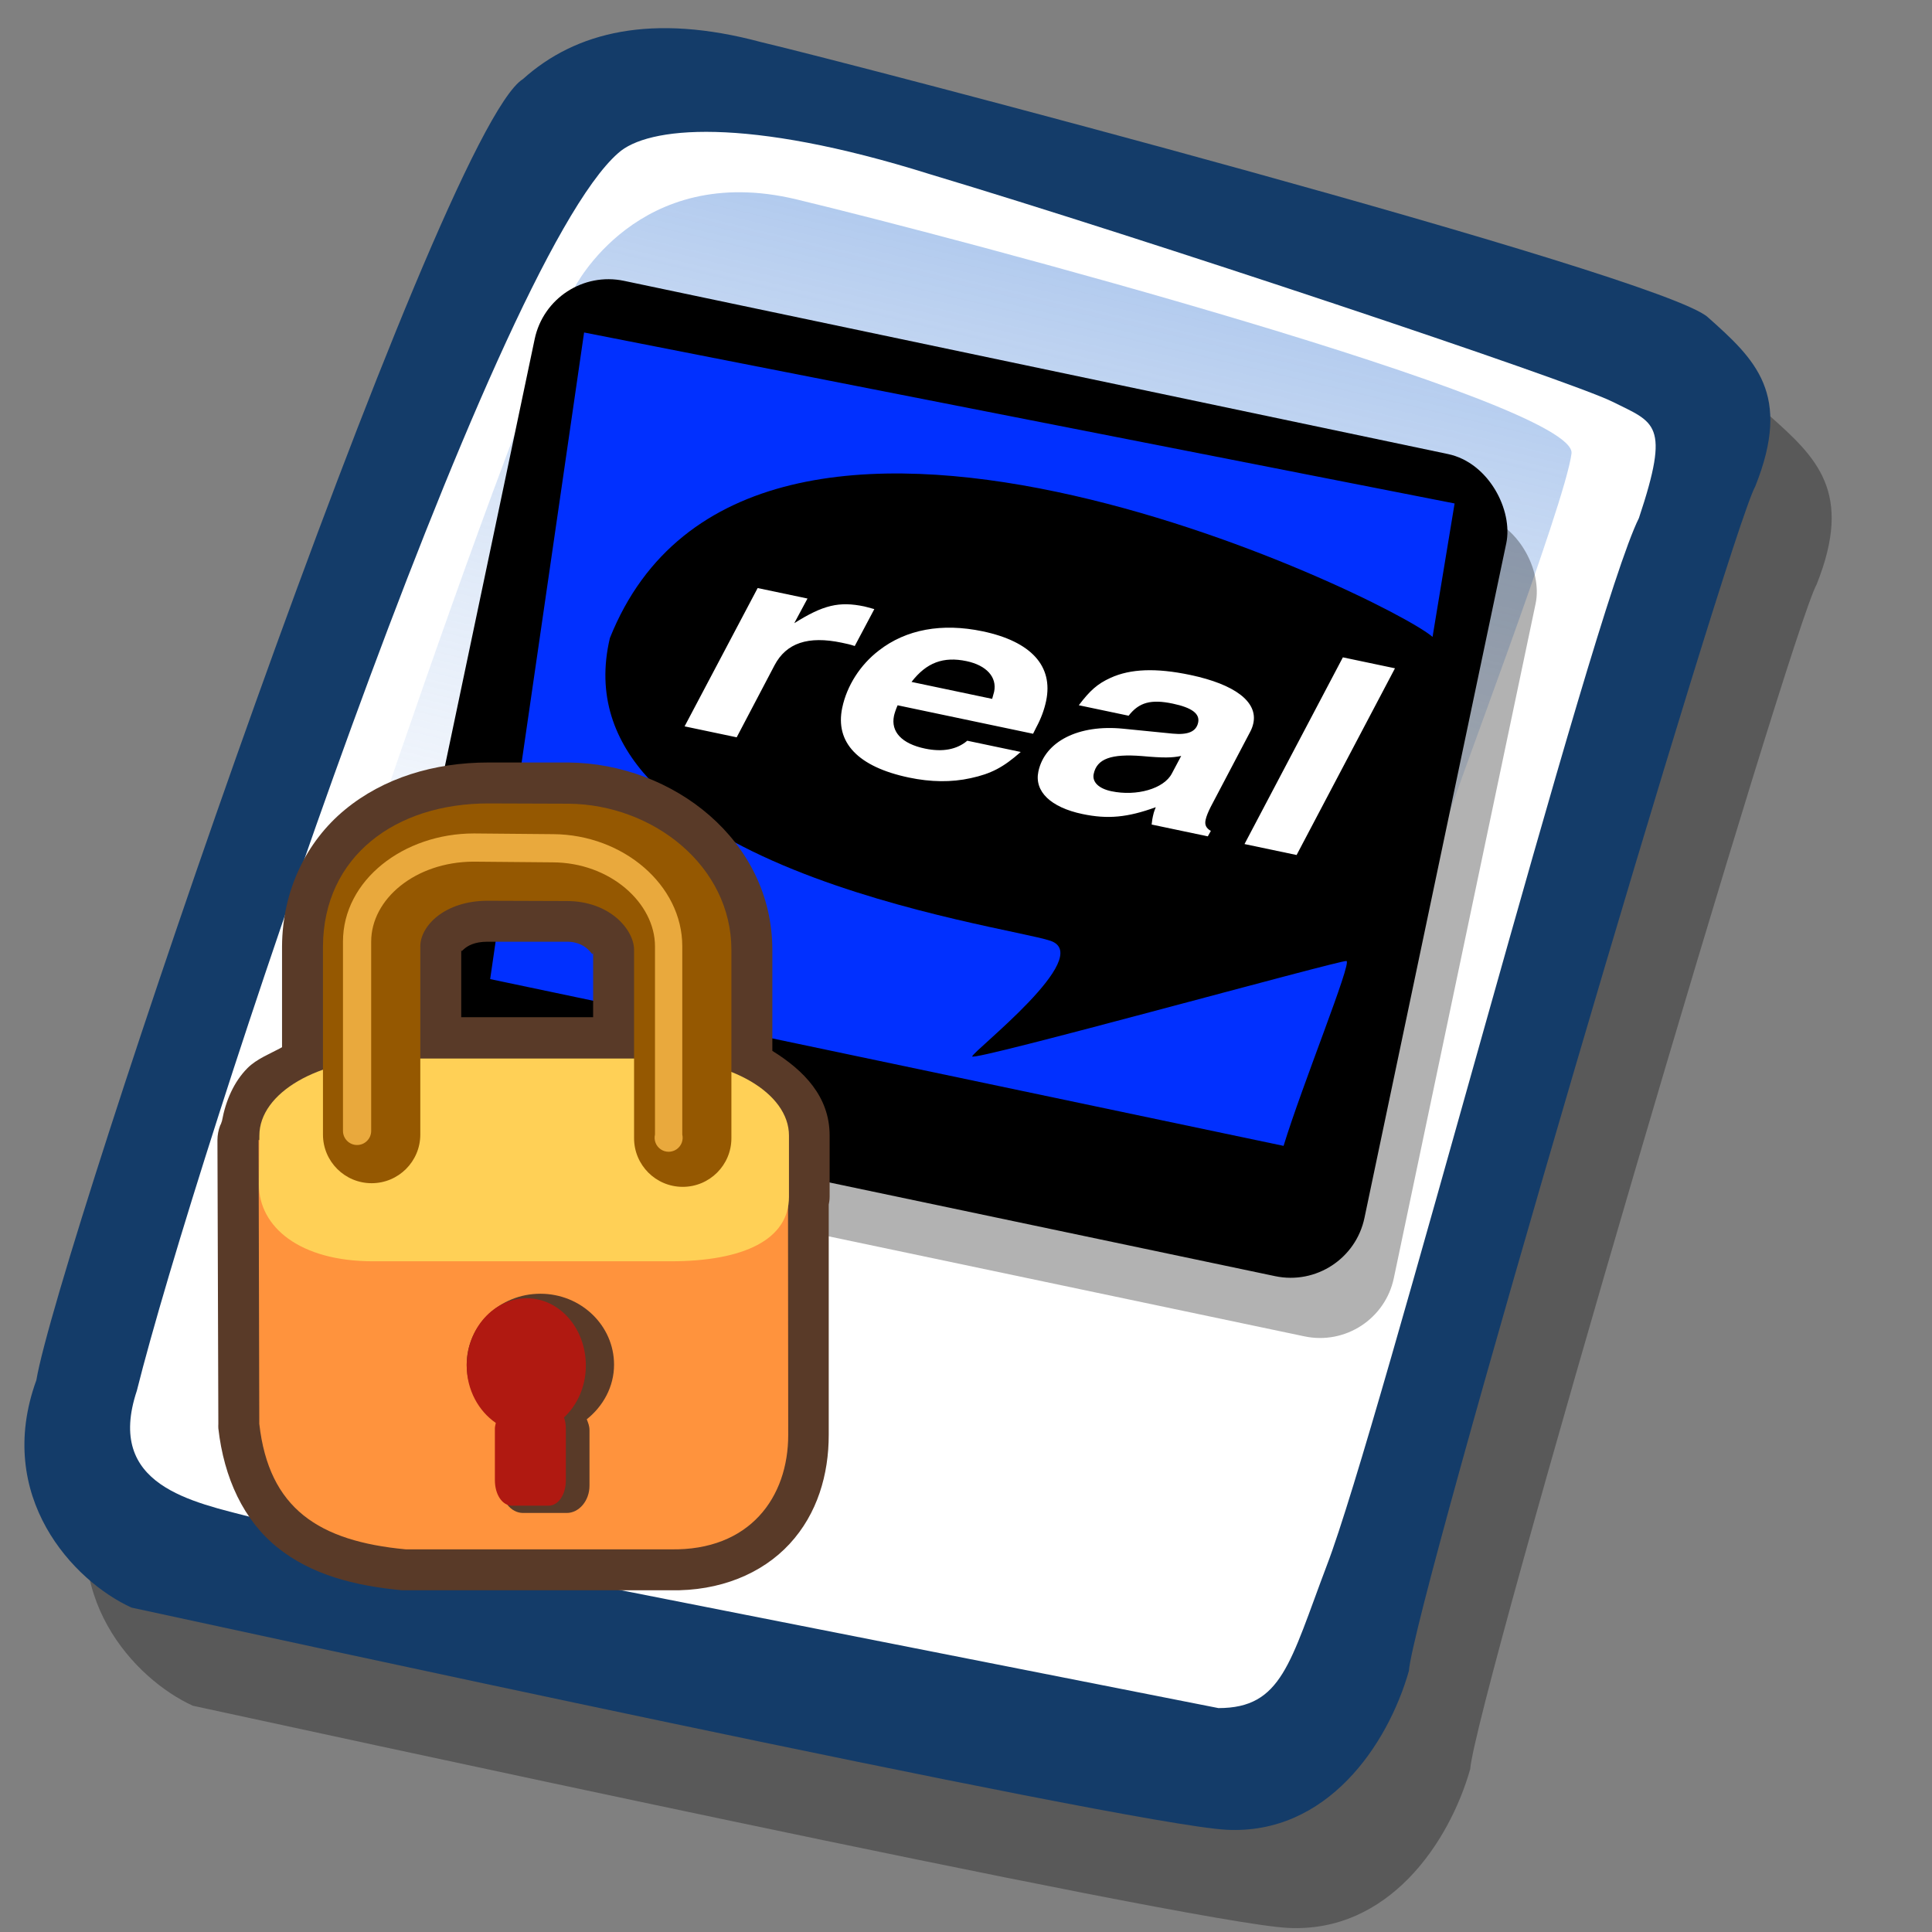 <?xml version="1.0" encoding="UTF-8" standalone="no"?>
<!-- Created with Sodipodi ("http://www.sodipodi.com/") -->
<svg
   xmlns:dc="http://purl.org/dc/elements/1.1/"
   xmlns:cc="http://web.resource.org/cc/"
   xmlns:rdf="http://www.w3.org/1999/02/22-rdf-syntax-ns#"
   xmlns:svg="http://www.w3.org/2000/svg"
   xmlns="http://www.w3.org/2000/svg"
   xmlns:xlink="http://www.w3.org/1999/xlink"
   xmlns:sodipodi="http://sodipodi.sourceforge.net/DTD/sodipodi-0.dtd"
   xmlns:inkscape="http://www.inkscape.org/namespaces/inkscape"
   version="1"
   x="0"
   y="0"
   width="90"
   height="90"
   id="svg604"
   sodipodi:version="0.32"
   sodipodi:docname="application-vnd.rn-realmedia-secure.svg"
   sodipodi:docbase="/home/tweenk/dev/GartoonRedux/scalable/mimetypes"
   inkscape:version="0.45.1"
   inkscape:output_extension="org.inkscape.output.svg.inkscape">
  <rect width="100%" height="100%" fill="#808080" stroke="none"/>
  <sodipodi:namedview
     id="base"
     inkscape:zoom="2.2611111"
     inkscape:cx="71.90735"
     inkscape:cy="43.498371"
     inkscape:window-width="795"
     inkscape:window-height="619"
     inkscape:window-x="114"
     inkscape:window-y="74"
     inkscape:current-layer="svg604" />
  <defs
     id="defs606">
    <linearGradient
       x1="0"
       y1="0"
       x2="1"
       y2="0"
       id="linearGradient705"
       gradientUnits="objectBoundingBox"
       spreadMethod="pad">
      <stop
         style="stop-color:#7fa8e3;stop-opacity:0.741;"
         offset="0"
         id="stop706" />
      <stop
         style="stop-color:#ffffff;stop-opacity:0;"
         offset="1"
         id="stop707" />
    </linearGradient>
    <linearGradient
       x1="0"
       y1="0"
       x2="1"
       y2="0"
       id="linearGradient612"
       gradientUnits="objectBoundingBox"
       spreadMethod="pad">
      <stop
         style="stop-color:#ffffff;stop-opacity:1;"
         offset="0"
         id="stop613" />
      <stop
         style="stop-color:#ffffff;stop-opacity:0;"
         offset="1"
         id="stop614" />
    </linearGradient>
    <linearGradient
       x1="50.644"
       y1="5.368"
       x2="35.752"
       y2="68.044"
       id="linearGradient615"
       xlink:href="#linearGradient705"
       gradientUnits="userSpaceOnUse"
       spreadMethod="pad" />
    <radialGradient
       cx="8.173"
       cy="62.063"
       fx="8.173"
       fy="62.063"
       r="4.035"
       id="radialGradient704"
       xlink:href="#linearGradient612"
       gradientUnits="userSpaceOnUse"
       gradientTransform="matrix(1.112,0,0,0.899,3.428790e-7,-1.512959e-6)"
       spreadMethod="pad" />
    <radialGradient
       cx="0.054"
       cy="0.102"
       fx="0.054"
       fy="0.102"
       r="0.756"
       id="radialGradient708"
       xlink:href="#linearGradient612"
       gradientUnits="objectBoundingBox"
       spreadMethod="pad" />
  </defs>
  <path
     d="M 12.816 74.753 C 10.386 73.648 7.071 70.113 8.839 65.251 C 9.723 59.948 25.633 13.102 29.168 10.892 C 31.378 8.904 34.582 8.13 39.112 9.346 C 42.868 10.229 76.677 19.068 78.666 20.836 C 80.654 22.604 82.201 24.04 80.654 27.907 C 79.55 29.896 66.402 74.532 66.181 77.405 C 65.297 80.498 62.756 84.255 58.557 84.034 C 54.359 83.813 15.91 75.416 12.816 74.753 z "
     transform="matrix(1.115,0,0,1.115,-5.305,-3.889)"
     style="font-size:12;fill-opacity:0.301;fill-rule:evenodd;stroke-width:1pt;"
     id="path794" />
  <path
     d="M 12.816 74.753 C 10.386 73.648 7.071 70.113 8.839 65.251 C 9.723 59.948 25.633 13.102 29.168 10.892 C 31.378 8.904 34.582 8.13 39.112 9.346 C 42.868 10.229 76.677 19.068 78.666 20.836 C 80.654 22.604 82.201 24.04 80.654 27.907 C 79.55 29.896 66.402 74.532 66.181 77.405 C 65.297 80.498 62.756 84.255 58.557 84.034 C 54.359 83.813 15.91 75.416 12.816 74.753 z "
     transform="matrix(1.115,0,0,1.115,-8.162,-8.461)"
     style="font-size:12;fill:#143c69;fill-rule:evenodd;stroke-width:1pt;"
     id="path609" />
  <path
     d="M 17.899 70.996 C 15.358 70.334 11.711 69.671 13.037 65.693 C 15.468 55.971 27.842 18.626 33.146 13.986 C 34.361 12.881 38.449 12.439 46.183 14.87 C 55.022 17.521 72.92 23.488 74.688 24.372 C 76.456 25.256 77.119 25.256 75.793 29.233 C 73.804 33.211 64.966 67.24 62.756 72.985 C 61.209 77.073 60.877 78.951 58.226 78.951 "
     transform="matrix(1.115,0,0,1.115,-8.162,-8.461)"
     style="font-size:12;fill:#ffffff;fill-rule:evenodd;stroke-width:1pt;"
     id="path608" />
  <path
     d="M 28.75 13.75 C 28.75 13.75 31.875 7.5 39.688 9.375 C 47.5 11.25 78.125 19.375 77.812 21.875 C 77.5 24.375 71.875 39.062 71.562 40.312 C 71.25 41.562 42.5 40.938 31.562 47.5 C 20.625 54.062 12.5 59.688 12.5 59.688 C 12.5 59.688 23.75 24.688 28.75 13.75 z "
     transform="matrix(0.947,0,0,0.947,-0.481,0.41)"
     style="font-size:12;fill:url(#linearGradient615);fill-rule:evenodd;stroke-width:1pt;"
     id="path636" />
  <g
     id="g708"
     transform="matrix(1.313,0.276,-0.276,1.313,-86.012,-112.407)">
    <rect
       style="font-size:12;fill:#000000;fill-rule:evenodd;stroke:none;stroke-width:0.943pt;fill-opacity:0.301;"
       id="rect707"
       width="34.471"
       height="29.168"
       x="101.987"
       y="75.722"
       ry="2.618" />
    <rect
       style="font-size:12;fill:#000000;fill-rule:evenodd;stroke:none;stroke-width:0.943pt;fill-opacity:1;"
       id="rect672"
       width="34.471"
       height="29.168"
       x="100.559"
       y="73.886"
       ry="2.618" />
    <path
       style="fill:#0130ff;fill-rule:evenodd;stroke:none;stroke-opacity:1;stroke-width:1pt;stroke-linejoin:miter;stroke-linecap:butt;fill-opacity:1;"
       d="M 103.618 98.567 L 102.191 75.926 L 132.99 75.518 L 133.194 80.209 C 131.358 79.189 107.494 73.274 105.25 86.124 C 105.046 94.284 120.752 93.06 122.384 93.264 C 124.016 93.468 120.548 97.547 120.548 97.751 C 120.548 97.955 132.379 91.836 132.583 91.836 C 132.787 91.836 131.971 96.323 131.767 98.567 L 103.618 98.567 z "
       id="path671"
       sodipodi:nodetypes="cccccccccc" />
    <path
       style="font-size:14;font-style:italic;font-weight:bold;fill:#ffffff;stroke-width:1pt;font-family:Nimbus Sans L;"
       d="M 130.11 79.336 L 128.5 79.336 L 126.75 89.388 L 128.36 89.388 L 130.11 79.336 z M 122.522 84.348 C 122.746 83.592 123.082 83.312 123.754 83.312 C 124.342 83.312 124.622 83.522 124.622 83.97 C 124.622 84.432 124.398 84.684 123.936 84.768 L 122.438 85.034 C 121.094 85.272 120.198 86.448 120.198 87.974 C 120.198 88.982 120.786 89.584 121.766 89.584 C 122.55 89.584 123.124 89.29 123.894 88.506 C 123.866 88.772 123.866 88.87 123.866 88.982 C 123.866 89.08 123.866 89.164 123.88 89.388 L 125.616 89.388 L 125.672 89.094 C 125.518 89.01 125.448 88.87 125.448 88.618 C 125.448 88.422 125.476 88.198 125.518 87.932 L 126.218 83.9 C 126.246 83.746 126.26 83.592 126.26 83.438 C 126.26 82.36 125.476 81.744 124.09 81.744 C 123.04 81.744 122.284 82.052 121.752 82.696 C 121.402 83.116 121.22 83.522 120.982 84.348 L 122.522 84.348 z M 124.16 86.714 C 124.02 87.526 123.264 88.184 122.48 88.184 C 122.088 88.184 121.85 87.932 121.85 87.526 C 121.85 86.756 122.242 86.364 123.166 86.168 C 123.824 86.042 124.076 85.944 124.328 85.762 L 124.16 86.714 z M 117.902 87.204 C 117.65 87.736 117.244 88.016 116.698 88.016 C 115.984 88.016 115.578 87.554 115.578 86.742 C 115.578 86.63 115.592 86.406 115.62 86.196 L 119.806 86.196 L 119.862 85.846 C 119.946 85.384 119.988 84.922 119.988 84.474 C 119.988 82.71 119.176 81.744 117.678 81.744 C 116.418 81.744 115.396 82.43 114.724 83.732 C 114.262 84.614 113.996 85.762 113.996 86.882 C 113.996 88.646 114.836 89.584 116.404 89.584 C 117.076 89.584 117.692 89.388 118.238 88.982 C 118.812 88.562 119.134 88.128 119.554 87.204 L 117.902 87.204 z M 115.886 84.922 C 116.208 83.83 116.67 83.354 117.384 83.354 C 118 83.354 118.392 83.816 118.392 84.558 L 118.378 84.922 L 115.886 84.922 z M 109.446 89.388 L 111.056 89.388 L 111.728 85.51 C 111.938 84.306 112.54 83.732 113.576 83.732 C 113.758 83.732 113.828 83.732 113.982 83.76 L 114.332 81.772 C 114.164 81.758 114.08 81.744 114.024 81.744 C 113.24 81.744 112.792 82.094 112.05 83.27 L 112.288 81.94 L 110.748 81.94 L 109.446 89.388 z "
       id="path706"
       transform="matrix(1.148,0,0,0.701,-17.225,25.93)" />
  </g>
  <g
     id="g2364"
     transform="matrix(0.452,0,0,0.452,-8.795,27.615)">
    <path
       transform="matrix(3,0,0,3,28.743,14.302)"
       d="M 13.688,1.062 C 11.815,1.061 10.072,1.595 8.75,2.688 C 7.428,3.78 6.607,5.459 6.594,7.375 L 6.594,10.844 C 6.189,11.069 5.73,11.237 5.406,11.562 C 4.941,12.03 4.66,12.676 4.531,13.375 C 4.525,13.408 4.505,13.436 4.5,13.469 C 4.489,13.489 4.479,13.51 4.469,13.531 C 4.408,13.691 4.376,13.86 4.375,14.031 L 4.406,23.781 C 4.403,23.833 4.403,23.885 4.406,23.938 C 4.599,25.649 5.278,27.099 6.438,28.031 C 7.597,28.964 9.079,29.346 10.719,29.5 C 10.76,29.502 10.802,29.502 10.844,29.5 L 19.938,29.5 C 21.624,29.533 23.079,28.937 24.031,27.906 C 24.984,26.876 25.378,25.519 25.375,24.156 L 25.375,16.469 L 25.375,16.25 C 25.387,16.166 25.406,16.122 25.406,15.969 L 25.406,13.875 C 25.406,12.537 24.516,11.637 23.438,10.969 L 23.438,7.5 C 23.438,3.743 20.031,1.098 16.438,1.062 L 13.688,1.062 z M 13.656,7.219 L 16.375,7.219 C 17.224,7.219 17.281,7.943 17.281,7.5 L 17.281,9.812 L 12.75,9.812 L 12.75,7.375 C 12.75,7.818 12.728,7.219 13.656,7.219 z "
       id="path3240"
       style="font-size:12px;fill:#593a28;fill-rule:evenodd"
       inkscape:original="M 13.6875 2.46875 C 10.481183 2.4661913 8.0206471 4.2923732 8 7.375 L 8 11.625 C 6.690965 12.088687 5.8125 12.91445 5.8125 13.875 L 5.8125 14.03125 L 5.78125 14.03125 L 5.8125 23.78125 C 6.1416031 26.699215 7.8611266 27.813523 10.84375 28.09375 L 19.9375 28.09375 C 22.663239 28.146948 23.972703 26.304865 23.96875 24.15625 L 23.96875 16.25 C 23.982136 16.159331 24 16.065706 24 15.96875 L 24 13.875 C 24 12.965512 23.22541 12.163533 22.03125 11.6875 L 22.03125 7.5 C 22.031251 4.6228379 19.350915 2.4971534 16.4375 2.46875 L 13.6875 2.46875 z M 13.65625 5.8125 L 16.375 5.8125 C 17.858289 5.8125001 18.6875 6.8094536 18.6875 7.5 L 18.6875 11.21875 L 11.34375 11.21875 L 11.34375 7.375 C 11.34375 6.6844342 12.172955 5.8125001 13.65625 5.8125 z "
       inkscape:radius="1.4160534"
       sodipodi:type="inkscape:offset" />
    <path
       style="font-size:12px;fill:#ff933d;fill-opacity:1;fill-rule:evenodd"
       d="M 46.109,56.395 L 46.181,85.645 C 47.168,94.399 52.327,97.742 61.275,98.583 L 88.556,98.583 C 96.733,98.742 100.705,93.216 100.693,86.77 L 100.671,62.111 L 46.109,56.395 z "
       id="path3177"
       sodipodi:nodetypes="ccccccc" />
    <path
       id="path3179"
       style="font-size:12px;fill:#ffd056;fill-opacity:1;fill-rule:evenodd"
       d="M 59.835,48.001 C 52.275,48.001 46.189,51.542 46.189,55.94 L 46.138,60.955 C 46.138,65.354 50.339,68.895 57.899,68.895 L 88.562,68.895 C 96.122,68.895 100.771,66.65 100.771,62.251 L 100.771,55.94 C 100.771,51.542 94.685,48.001 87.126,48.001 L 59.835,48.001 z "
       sodipodi:nodetypes="ccccccccc" />
    <path
       sodipodi:nodetypes="ccsccccccsccccc"
       id="path3187"
       d="M 52.743,36.427 L 52.743,55.833 C 52.743,58.603 54.989,60.848 57.759,60.848 C 60.529,60.848 62.775,58.603 62.775,55.833 L 62.775,36.427 C 62.775,34.355 65.262,31.739 69.712,31.739 L 77.868,31.767 C 82.318,31.767 84.806,34.73 84.806,36.802 L 84.806,56.208 C 84.806,58.978 87.051,61.223 89.821,61.223 C 92.592,61.223 94.837,58.978 94.837,56.208 L 94.837,36.802 C 94.837,28.17 86.796,21.821 78.056,21.736 L 69.806,21.708 C 60.187,21.7 52.805,27.179 52.743,36.427 z "
       style="font-size:12px;fill:#955801;fill-opacity:1;fill-rule:evenodd;stroke:none;stroke-width:3.338;stroke-linecap:round;stroke-opacity:1" />
    <path
       id="path3181"
       d="M 75.15,72.239 C 70.963,72.239 67.556,75.513 67.556,79.552 C 67.556,82.177 69.059,84.449 71.212,85.739 C 71.177,85.938 71.118,86.089 71.118,86.302 L 71.118,92.02 C 71.118,93.583 72.108,94.833 73.368,94.833 L 77.868,94.833 C 79.128,94.833 80.212,93.583 80.212,92.02 L 80.212,86.302 C 80.212,85.864 80.073,85.545 79.931,85.177 C 81.616,83.835 82.743,81.823 82.743,79.552 C 82.743,75.513 79.336,72.239 75.15,72.239 z "
       style="font-size:12px;fill:#593a28;fill-rule:evenodd" />
    <path
       style="font-size:12px;fill:#b01911;fill-rule:evenodd"
       d="M 73.743,72.708 C 70.35,72.708 67.556,75.818 67.556,79.645 C 67.556,82.157 68.783,84.336 70.556,85.552 C 70.526,85.742 70.462,85.911 70.462,86.114 L 70.462,91.458 C 70.462,92.939 71.222,94.083 72.243,94.083 L 75.993,94.083 C 77.015,94.083 77.775,92.939 77.775,91.458 L 77.775,86.114 C 77.775,85.695 77.705,85.342 77.587,84.989 C 78.953,83.718 79.837,81.799 79.837,79.645 C 79.837,75.818 77.137,72.708 73.743,72.708 z "
       id="path3185" />
    <path
       sodipodi:nodetypes="cccscccccccssccccc"
       id="path3189"
       d="M 68.306,24.802 C 61.045,24.802 54.806,29.62 54.806,35.958 L 54.806,55.458 C 54.806,56.26 55.456,56.911 56.259,56.911 C 57.062,56.911 57.712,56.26 57.712,55.458 L 57.712,35.958 C 57.712,31.555 62.26,27.751 68.212,27.708 L 68.306,27.708 L 76.368,27.78 C 82.37,27.78 86.962,31.999 86.962,36.427 L 86.962,55.833 C 86.826,56.413 87.06,57.018 87.552,57.355 C 88.044,57.692 88.693,57.692 89.185,57.355 C 89.677,57.018 89.911,56.413 89.775,55.833 L 89.775,36.427 C 89.775,30.117 83.681,24.916 76.462,24.874 L 76.368,24.874 L 68.306,24.802 z "
       style="font-size:12px;fill:#e9a93d;fill-opacity:1;fill-rule:evenodd;stroke:none;stroke-width:0.963;stroke-linecap:round;stroke-opacity:1" />
  </g>
</svg>
